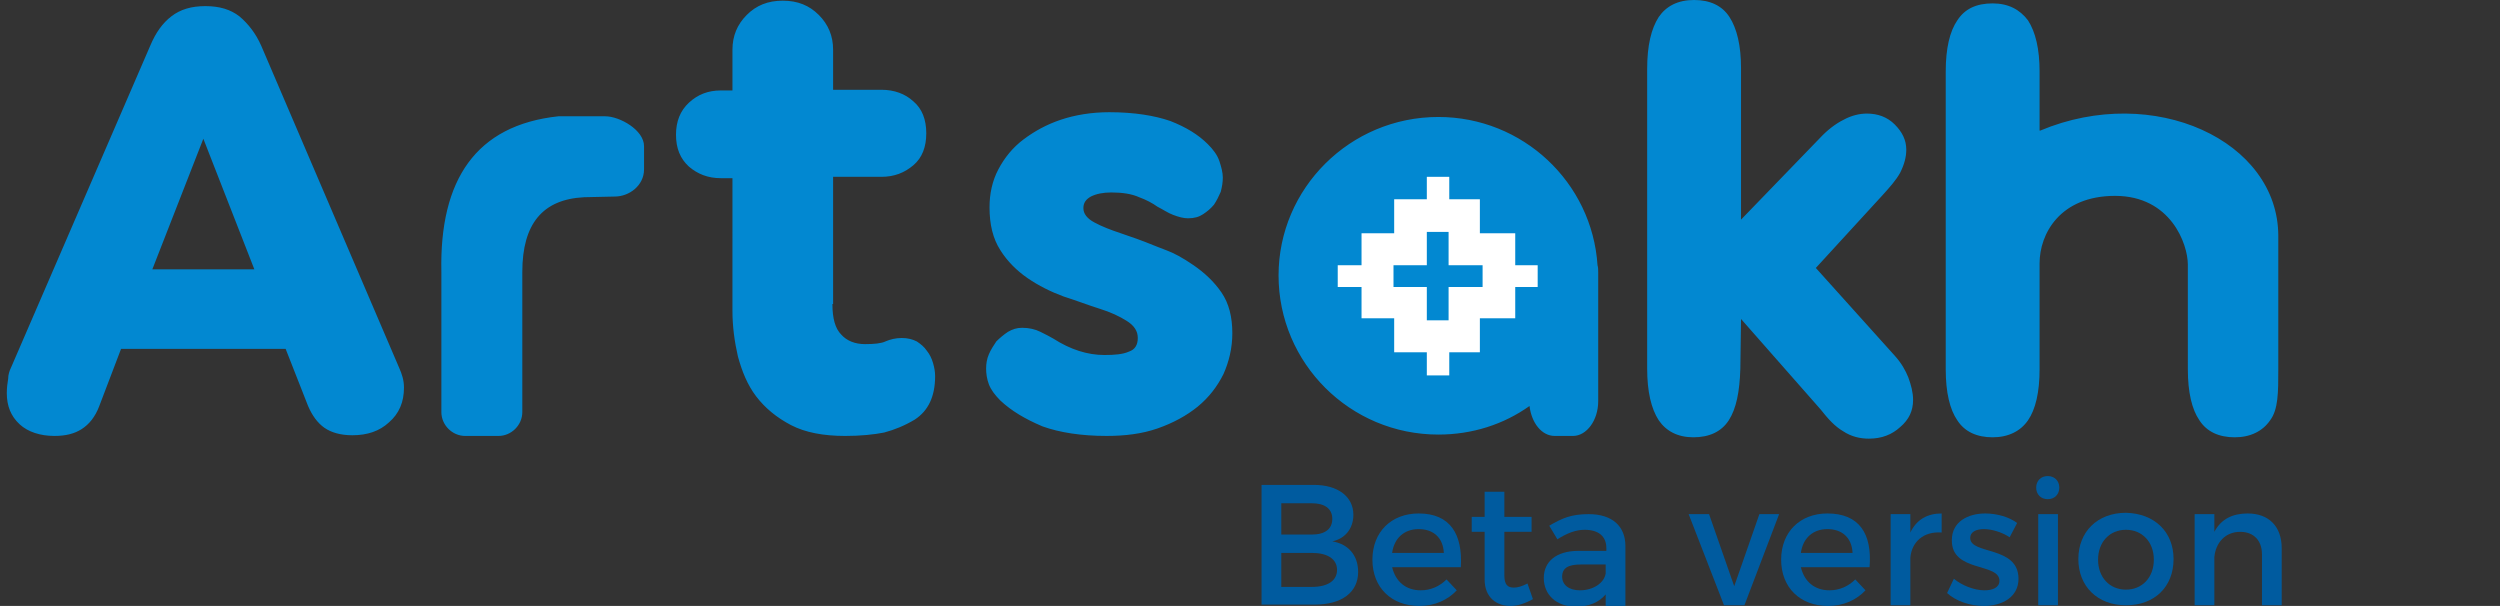 <?xml version="1.0" encoding="utf-8"?>
<!-- Generator: Adobe Illustrator 19.2.1, SVG Export Plug-In . SVG Version: 6.00 Build 0)  -->
<svg version="1.1" id="Слой_1" xmlns="http://www.w3.org/2000/svg" xmlns:xlink="http://www.w3.org/1999/xlink" x="0px" y="0px"
	 viewBox="0 0 367.6 89.1" style="enable-background:new 0 0 367.6 89.1;" xml:space="preserve">
<rect x="0" y="0" width="367.6" height="89.1" fill="#333333" stroke="none"/>
<style type="text/css">
	.st0{fill:#0288D1;}
	.st1{fill:#FFFFFF;}
	.st2{display:none;fill:#FFFFFF;}
	.st3{display:none;fill:#005B9F;}
	.st4{display:none;fill:#0288D1;}
	.st5{display:none;}
	.st6{display:inline;fill:#FFFFFF;}
	.st7{fill:#005B9F;}
</style>
<path class="st0" d="M76.8,40v20.6c0,1.9-1.6,3.5-3.5,3.5h-4.9c-1.9,0-3.5-1.6-3.5-3.5V40C64.6,26.4,70,18.4,82.1,17.1H89
	c2.1,0,5.7,2,5.7,4.4v3.4c0,2.4-2.2,4-4.3,4L85.9,29C79.8,29.3,76.8,32.9,76.8,40L76.8,40z M300,19.2c16.7-7,35,1.5,35,15.5v19.6
	c0,3.4,0,5.9-1.2,7.5c-1.1,1.6-2.9,2.5-5.2,2.5c-2.3,0-4.1-0.8-5.2-2.5c-1.1-1.6-1.7-4.1-1.7-7.5V38.9c0-3-2.5-10.1-10.7-10.1
	c-8.1,0-11.1,5.6-11.1,9.9v15.6c0,3.4-0.6,5.9-1.7,7.5s-2.9,2.5-5.2,2.5c-2.3,0-4.1-0.8-5.2-2.5c-1.1-1.6-1.7-4.1-1.7-7.5V10.5
	c0-3.4,0.6-5.9,1.7-7.5c1.1-1.7,2.8-2.5,5.2-2.5c2.3,0,4,0.9,5.2,2.5c1.1,1.7,1.7,4.2,1.7,7.5v8.7H300z M255.8,32.5l11.7-12.1
	c1.2-1.3,2.4-2.2,3.6-2.8c1.1-0.6,2.3-0.9,3.4-0.9c1.6,0,3,0.5,4.1,1.6s1.7,2.3,1.7,3.7c0,1.1-0.3,2.2-0.9,3.4
	c-0.6,1.1-1.6,2.2-2.5,3.2L267,39.4l11.6,12.9c1,1.1,1.6,2.2,2,3.2c0.4,1.1,0.7,2.2,0.7,3.3c0,1.6-0.6,2.9-1.9,4
	c-1.2,1.1-2.7,1.7-4.6,1.7c-1.3,0-2.6-0.3-3.8-1.1c-1.2-0.7-2.2-1.8-3.3-3.2L256,46.9l-0.1,7.3c-0.1,3.4-0.6,5.9-1.7,7.6
	c-1.1,1.7-2.9,2.5-5.2,2.5s-4-0.9-5.1-2.5c-1.1-1.7-1.7-4.2-1.7-7.6V10.1c0-3.4,0.6-5.9,1.7-7.6c1.1-1.6,2.8-2.5,5.2-2.5
	c2.3,0,4.1,0.8,5.2,2.5c1.1,1.7,1.7,4.2,1.7,7.5v22.5H255.8z M211.5,17.2c12.4,0,22.6,9.6,23.4,21.8c0.1,0.3,0.1,0.7,0.1,1v19
	c0,2.8-1.7,5.1-3.7,5.1h-2.7c-1.9,0-3.4-1.9-3.7-4.4c-3.8,2.7-8.4,4.2-13.4,4.2c-13,0-23.5-10.5-23.5-23.4
	C188,27.7,198.5,17.2,211.5,17.2L211.5,17.2z M14.6,59.7c-0.6,1.6-1.5,2.7-2.6,3.4c-1.1,0.7-2.4,1-4,1c-2.1,0-3.9-0.6-5.1-1.7
	C1.6,61.2,1,59.7,1,57.8c0-0.8,0.1-1.5,0.2-2.1c0-0.6,0.2-1.2,0.4-1.6L22.1,6.7c0.8-1.9,1.8-3.3,3.1-4.3c1.3-1,2.9-1.5,5-1.5
	s3.7,0.5,5,1.5c1.3,1.1,2.4,2.5,3.2,4.3l20.3,47.4c0.4,0.9,0.7,1.8,0.7,2.9c0,2.1-0.7,3.8-2.2,5.1C55.8,63.4,54,64,51.8,64
	c-1.7,0-3.1-0.4-4.1-1.1c-1-0.7-1.8-1.8-2.4-3.2L42,51.3H17.8L14.6,59.7z M147.1,58.9c-0.8-0.8-1.4-1.6-1.7-2.4
	c-0.3-0.8-0.4-1.6-0.4-2.3s0.1-1.4,0.4-2.1c0.3-0.7,0.7-1.3,1.1-1.9c0.5-0.5,1.1-1,1.7-1.4c0.7-0.4,1.3-0.6,2.1-0.6
	c1,0,1.9,0.2,2.7,0.6c0.8,0.4,1.4,0.7,1.9,1c2.5,1.6,5,2.4,7.5,2.4c1.5,0,2.7-0.1,3.6-0.5c0.9-0.3,1.3-1,1.3-2s-0.5-1.8-1.6-2.5
	s-2.4-1.3-4-1.8s-3.4-1.2-5.3-1.8c-1.9-0.7-3.7-1.6-5.3-2.7c-1.6-1.1-3-2.5-4-4.1c-1.1-1.7-1.6-3.8-1.6-6.3c0-2,0.4-3.9,1.3-5.6
	c0.9-1.7,2.1-3.2,3.7-4.4c1.6-1.2,3.4-2.2,5.5-2.9c2.1-0.7,4.5-1.1,7.1-1.1c3.7,0,6.7,0.5,9,1.3c2.3,0.9,4.1,2,5.5,3.4
	c0.8,0.8,1.4,1.6,1.7,2.5s0.5,1.7,0.5,2.4c0,0.7-0.1,1.3-0.3,2.1c-0.3,0.7-0.6,1.3-1,1.9c-0.5,0.6-1,1-1.6,1.4s-1.3,0.6-2.2,0.6
	c-0.7,0-1.4-0.2-2.2-0.5s-1.5-0.8-2.3-1.2c-0.7-0.5-1.6-1-2.7-1.4c-1.1-0.5-2.5-0.7-4.1-0.7c-1.2,0-2.2,0.2-3,0.6
	c-0.7,0.4-1.1,0.9-1.1,1.7c0,0.8,0.5,1.5,1.6,2.1s2.4,1.1,3.9,1.6s3.2,1.1,4.9,1.8c0.2,0.1,0.8,0.3,1.8,0.7c1.1,0.4,2.4,1.1,4,2.2
	c1.6,1.1,3,2.4,4.1,4s1.6,3.6,1.6,6c0,2.2-0.5,4.2-1.3,6c-0.9,1.8-2.1,3.4-3.8,4.8c-1.6,1.3-3.6,2.4-5.9,3.2
	c-2.3,0.8-4.8,1.1-7.5,1.1c-3.7,0-6.9-0.5-9.4-1.4C150.7,61.6,148.7,60.4,147.1,58.9L147.1,58.9z M122.4,44.7c0,2.1,0.4,3.6,1.3,4.5
	c0.8,0.9,2,1.4,3.5,1.4c1.3,0,2.4-0.1,3-0.4c0.7-0.3,1.5-0.5,2.4-0.5s1.6,0.2,2.2,0.5c0.6,0.4,1.1,0.8,1.5,1.4
	c0.4,0.5,0.7,1.1,0.9,1.8s0.3,1.3,0.3,1.9c0,3-1,5.1-3,6.4c-1.5,0.9-3,1.5-4.5,1.9c-1.5,0.3-3.5,0.5-5.7,0.5c-3.2,0-5.9-0.5-8-1.6
	s-3.8-2.5-5.1-4.2c-1.3-1.7-2.1-3.7-2.7-5.9c-0.5-2.2-0.8-4.4-0.8-6.7V26.2H106c-1.9,0-3.4-0.6-4.7-1.7c-1.3-1.2-1.9-2.7-1.9-4.7
	c0-1.9,0.6-3.5,1.9-4.7s2.8-1.8,4.7-1.8h1.7v-6c0-2,0.7-3.7,2.1-5.1s3.1-2.1,5.3-2.1s3.9,0.7,5.3,2.1s2.1,3.1,2.1,5.1v5.9h7.1
	c1.9,0,3.5,0.6,4.7,1.7c1.3,1.1,1.9,2.7,1.9,4.7s-0.6,3.6-1.9,4.7c-1.3,1.1-2.8,1.7-4.7,1.7h-7.1v18.7H122.4z M22.4,39.6h15
	l-7.5-19.2L22.4,39.6z"/>
<polygon class="st1" points="209.8,26 213.1,26 213.1,29.3 217.6,29.3 217.6,34.3 222.8,34.3 222.8,39 226.1,39 226.1,42.2 
	222.8,42.2 222.8,46.8 217.6,46.8 217.6,51.8 213.1,51.8 213.1,55.2 209.8,55.2 209.8,51.8 205,51.8 205,46.8 200.2,46.8 
	200.2,42.2 196.7,42.2 196.7,39 200.2,39 200.2,34.3 205,34.3 205,29.3 209.8,29.3 "/>
<polygon class="st0" points="209.8,34.1 213,34.1 213,39 218,39 218,42.2 213,42.2 213,47.1 209.8,47.1 209.8,42.2 204.9,42.2 
	204.9,39 209.8,39 "/>
<path class="st2" d="M96.9,82.8l-0.3-1.1c-0.2-0.9,0.4-2.1,2-3.5c0.1-0.3,0.3-0.6,0.6-1l1.2-1.3l2.7-2.7l1.1-0.9
	c0.2-0.2,0.5-0.4,1-0.7c0.3-0.2,0.8-0.3,1.4-0.3c0.3,0.1,0.6,0.3,1,0.8c0.2,0.9-0.2,1.5-1.1,2c-0.1,0.3-0.6,0.9-1.4,1.8
	c-0.1,0.1-0.4,0.5-1,1.1c-0.1,0.1-0.3,0.3-0.4,0.3l-0.4,0.8l-0.4,0.4l-0.3,0.2c-0.1,0.4-0.5,0.9-1,1.5l-0.8,1l-0.1,0.5l-0.1,0.3
	l-0.1,0.2c0.5,0,0.9-0.2,1.2-0.5l1.3-1.4c0.3-0.3,0.7-0.7,1.3-1.3c0.1-0.3,0.3-0.6,0.5-0.9l0.5-0.6c0.5-0.4,1.1-0.6,1.8-0.6
	c0.2,0,0.3,0.1,0.5,0.3l0.4,0.7l0.3,0.7v1.2c0.1,0.5,0.3,0.9,0.5,1.2c0.3,0.2,0.7,0.4,1.1,0.5c0.6-0.1,1.1-0.5,1.7-1.1l0.1,0.2
	l0.1,0.5l0.1,0.6c0,0.3,0,0.4-0.1,0.5c0.1,0.4,0,0.8-0.2,1.1L111,84l-0.8,0.5c-0.2,0.1-0.5,0.2-1,0.3l-0.2-0.1l-0.3-0.1l-0.6,0.1
	c-0.4,0-0.9-0.2-1.5-0.7c-0.4-0.4-0.7-0.8-0.9-1.3l-0.2-0.8l-0.2-0.6l-0.2-0.3l-0.6,0.4l-0.7,0.8l-0.2,0.2l-0.3,0.1
	c-0.5,0.9-1,1.5-1.5,1.7c-0.1,0.4-0.4,0.8-1,1.2c-0.6,0.4-1.1,0.7-1.5,0.7l-0.6,0.2c-0.9,0-1.7-0.6-2.1-1.9v-0.3
	c0-0.2,0-0.4,0.1-0.6l0.1-0.5C96.8,83,96.8,83,96.9,82.8C97.2,83,97.1,82.9,96.9,82.8L96.9,82.8z M131.6,73.2
	c0.1,0.3,0.1,0.5,0.1,0.7l-0.1,1.2l-0.1,2.2v0.5l0.2,1v1.1l0.1,1l0.6-0.5l1.1-1.1l0.7-1c0.2-0.2,0.5-0.5,0.9-1
	c0.3-0.2,0.8-0.4,1.4-0.4c0.5,0,0.9,0.1,1.2,0.2l0.6,0.8l0.7,0.9l0.8,1.3c0.3,0.6,0.7,1,1,1.1l0.3,0.2l0.2,0.1
	c0.1,0,0.2-0.1,0.3-0.2c0.2-0.3,0.6-0.6,1.1-1.1c0.3,1.4,0.4,2.1,0.6,2.3c-0.9,1.6-1.9,2.5-3,2.5c-0.5-0.1-0.9-0.2-1.1-0.3
	c-0.3-0.3-0.6-0.6-0.9-1l-0.9-1.2c-0.2-0.3-0.5-0.6-0.9-0.8c-0.3-0.5-0.6-0.8-1-0.8c-0.1,0-0.5,0.3-1.2,1l-1.5,1.5
	c0,0.4-0.2,0.8-0.6,1.2l-1.1,1.5l-0.5,0.5c-0.1,0-0.3,0.1-0.6,0.2c-0.3,0-0.6-0.3-0.9-1.1l-0.3-1.9l-0.2-1.4l-0.1-0.5l-0.2,0.2
	l-0.2,0.4l-0.3,0.3l-0.3,0.3l-0.2,0.1l-0.2-0.5l-0.2-0.8c-0.1-0.5,0-1,0.4-1.5c0.4-0.6,0.6-1.1,0.7-1.4l0.1-2.2l0.1-1.9l0.1-1.4
	c0.1-0.3,0.1-0.7,0.1-1v-0.8l0.3-1.4l0.1-1.5c0-0.8,0.1-1.3,0.2-1.5l0.8-5.8c0.1-0.4,0.3-0.7,0.7-1.1l0.4,0.1l0.2,0.1
	c0.2,0,0.5,0.1,0.7,0.3c0.3,0.1,0.4,0.3,0.5,0.6l0.3,0.7l0.3,0.6l0.4,1.1l0.1,1c0,0.3,0,0.6,0,0.7l-0.2,1l-0.5,2.4
	c-0.1,0.2-0.3,0.9-0.6,2.2C131.9,71.4,131.8,72.1,131.6,73.2L131.6,73.2z M144.5,68.9c-0.1-0.6,0-1.1,0.3-1.7
	c0.3-0.5,0.7-0.9,1.2-1.1c0-0.3,0.2-0.5,0.5-0.7c0.5-0.3,1.1-0.4,1.6-0.5c0.3,0.1,0.5,0.3,0.7,0.5c0.1,1.4,0.1,2.2-0.1,2.5
	c0,0.2,0,0.4-0.1,0.7c0,0.1-0.1,0.3-0.3,0.6c-0.3,0.3-0.6,0.6-0.9,0.8l-0.6,0.4c-0.4,0-0.6,0-0.7,0.1c-0.5,0-0.9-0.1-1.1-0.4
	l0.1-0.1C144.7,69.5,144.6,69.1,144.5,68.9L144.5,68.9z M142.5,82.3l-0.2-0.9l-0.1-0.7l0.7-0.7c0.2-0.3,0.5-0.6,0.8-0.9
	c0-0.1,0.2-0.5,0.7-1.1c0.4-0.5,0.7-0.9,0.9-1.1c0.1-0.4,0.3-0.7,0.7-0.9c1,0,1.9,0.4,2.5,1.1l0.5,1.7c0.1,0.6,0.2,1,0.3,1.2
	l0.5,1.2c0.3,0.5,0.8,0.8,1.3,0.9l0.5-0.1l0.8-0.4c0.1-0.3,0.2-0.5,0.4-0.7l0.4-0.3l0.3-0.2l0.2,1.3l0.1,1.1c-0.4,1.1-1.6,2-3.7,2.6
	l-0.8-0.2l-0.8-0.4c-0.1-0.1-0.3-0.2-0.6-0.5c-0.2-0.3-0.5-0.6-0.7-1.1l-0.5-0.8l-0.8-1c-0.3-0.5-0.5-0.7-0.9-0.8
	c-0.3,0-0.5,0.2-0.9,0.6l-0.8,1.1c-0.1,0-0.3,0.1-0.5,0.4l-0.3,0.4L142.5,82.3z M158.2,86.4c-0.5,0.3-0.9,0.5-1.2,0.5
	c-1.1,0-1.8-0.5-2.2-1.4l-0.1-0.6c0-0.2,0-0.4,0-0.8l0.1-0.9l0.2-0.7l-0.3-0.1l-0.2,0.1l-0.3,0.3l-0.2,0.3l-0.1-0.1l-0.1-0.1v-0.7
	l0.1-0.4l-0.1-0.2l-0.2-0.4c-0.1-0.6,0.5-1.4,1.8-2.3l0.9-1.3l1-1.3c0.2-0.3,0.5-0.5,0.9-0.7l0.3-0.6l0.4-0.6l1.9-1.9l0.5-0.4
	l0.4-0.4l0.7-0.2c0.1-0.1,0.1-0.3,0.3-0.7c0.1-0.5,0.2-1.1,0.3-1.8l0.3-2.5l1.2-4.2c0.1-0.4,0.2-0.7,0.3-0.8
	c0.1-0.2,0.2-0.4,0.5-0.6c0.3-0.4,0.6-0.7,1-1h0.3c0.5,0,0.9,0.5,1.1,1.6c0.2,1,0.1,1.9-0.1,2.6c0.1,0.4,0.1,0.8,0,1.1l-0.3,1.2
	l-0.1,0.9c0.1,0.8-0.1,1.7-0.6,2.8c0,0.7-0.1,1.2-0.3,1.6c0.1,0.3,0,0.6-0.1,0.9l-0.5,1.3c-0.2,0.6-0.2,1.5,0,2.7
	c0.5,3,1.7,4.7,3.5,4.9l2.2-1l0.2,0.1l0.1,0.2v0.3v0.4l0.2,0.6l0.2,0.7c-0.5,0.8-1.5,1.3-2.9,1.6c-0.4,0.1-0.8,0.1-1.2,0.1
	c-2.1-0.5-3.3-1.5-3.9-3.1l-0.5-0.8l-0.2-0.6l-0.1-0.3c-0.3,0-0.5,0.2-0.8,0.6l-0.5,1l-0.2,0.6l-2.4,3.5l-0.5,0.5
	C158.9,85.9,158.6,86.1,158.2,86.4L158.2,86.4z M161.5,78.7l1.3-2.9l-0.2-1.4l-0.8,0.8l-0.5,0.8l-0.3,0.5c-0.3,0.3-0.5,0.7-0.7,1.2
	l-1,1.9c-0.7,1.4-1,2.5-0.9,3.2c0.1,0,0.3-0.1,0.5-0.3l0.6-0.7l0.4-0.5L161.5,78.7z M175.8,86.4c-0.5,0.3-0.9,0.5-1.2,0.5
	c-1.1,0-1.9-0.5-2.2-1.4l-0.1-0.6c0-0.2,0-0.4,0-0.8l0.1-0.9l0.3-0.7l-0.3-0.1l-0.3,0.1l-0.3,0.3l-0.2,0.3l-0.2-0.1l-0.1-0.1v-0.7
	l0.1-0.4l-0.1-0.2l-0.2-0.4c-0.1-0.6,0.5-1.4,1.9-2.3l0.9-1.3l1-1.3c0.2-0.3,0.5-0.5,0.9-0.7l0.3-0.6l0.4-0.6l1.9-1.9l0.5-0.4
	l0.4-0.4l0.7-0.2c0.1-0.1,0.1-0.3,0.2-0.7c0.1-0.5,0.2-1.1,0.3-1.8l0.3-2.5l1.2-4.2c0.1-0.4,0.2-0.7,0.3-0.8
	c0.1-0.2,0.2-0.4,0.5-0.6c0.3-0.4,0.6-0.7,1-1h0.3c0.5,0,0.9,0.5,1.1,1.6c0.2,1,0.2,1.9-0.1,2.6c0.1,0.4,0.1,0.8,0,1.1l-0.3,1.2
	l-0.1,0.9c0.1,0.8-0.1,1.7-0.6,2.8c0,0.7-0.1,1.2-0.3,1.6c0.1,0.3,0,0.6-0.1,0.9l-0.5,1.3c-0.2,0.6-0.2,1.5,0,2.7
	c0.5,3,1.7,4.7,3.6,4.9l2.2-1l0.2,0.1l0.1,0.2v0.3v0.4l0.2,0.6l0.2,0.7c-0.5,0.8-1.5,1.3-2.9,1.6c-0.4,0.1-0.8,0.1-1.2,0.1
	c-2.1-0.5-3.3-1.5-3.9-3.1l-0.5-0.8L181,80l-0.1-0.3c-0.3,0-0.5,0.2-0.7,0.6l-0.5,1l-0.2,0.6l-2.5,3.2l-0.5,0.5
	C176.4,85.9,176.2,86.1,175.8,86.4L175.8,86.4z M179,78.7l1.3-2.9l-0.2-1.4l-0.8,0.8l-0.5,0.8l-0.3,0.5c-0.3,0.3-0.5,0.7-0.7,1.2
	l-1,1.9c-0.7,1.4-1,2.5-0.9,3.2c0.1,0,0.3-0.1,0.4-0.3l0.6-0.7l0.4-0.5L179,78.7z M190.9,85c0-0.1-0.1-0.2-0.2-0.3
	c0-0.1-0.1-0.2-0.4-0.4c-0.1-0.2-0.4-0.6-0.7-1.1l-0.5-1.2l-0.3-1.4v-0.7l0.1-0.9l0.2-1l0.3-1l0.4-1.1c0.3-0.7,0.5-1.1,0.7-1.1
	c0.3-0.5,1-1.1,2-1.9c0.1-0.3,0.6-0.6,1.6-0.7c0.7,0,1.3,0.2,1.8,0.7c0.3,0.1,0.5,0.5,0.6,1.3c0.2,0.8,0.1,1.3-0.1,1.5l-0.1,0.5
	l-0.3,0.7c-0.2,0.4-0.6,1-1.3,1.8c-0.4,0.5-0.8,0.9-1.3,1.1l-0.5,0.7l-0.5,0.5l-0.1,0.5c0.2,0.5,0.5,1,0.9,1.3
	c0.1,0.1,0.7,0.3,1.7,0.6c1.5,0,2.9-0.6,3.9-1.7c0.2,0,0.4-0.2,0.6-0.5c0.2-0.3,0.4-0.5,0.6-0.6c0.2,0,0.3,0.2,0.3,0.5l0.1,0.3
	c0.1,0.9,0.2,1.5,0,1.8l-1.8,1.3l-1.9,1.3l-0.8,0.3l-1,0.1l-1,0.2l-0.7-0.1C192.6,86,191.8,85.6,190.9,85L190.9,85z M193.7,75.6
	c-0.4,0-0.8,0.3-1.2,0.9c-0.3,0.5-0.5,1.1-0.6,1.7l0.3,0.1c0.3,0,0.5-0.1,0.6-0.3l0.4-0.4c0.5-0.2,0.8-0.7,0.8-1.6L193.7,75.6z
	 M205.9,87.2c0,0.3-0.5,0.5-1.4,0.5c-0.5,0-0.7,0-0.8-0.1l-0.2-0.4v-0.5l-0.2-0.4v-1.2l0.1-1.1v-0.7l0.2-0.9v-0.9V81
	c0.1-0.2,0.1-0.6,0.1-1c0-0.1-0.1-0.3-0.3-0.3c-0.3,0-0.6,0.2-0.8,0.5l-0.9,1.3l-0.8,1.2l-0.4,0.3l-0.2,0.2l-0.1-0.2l-0.2-1
	l-0.1-1.1c-0.1-0.4,0-0.7,0.3-0.9c0.1-0.3,0.2-0.6,0.4-0.9l0.9-1.3l1.9-2.5c0.7-0.9,1.4-1.3,2.2-1.4c0.9,0,1.4,0.7,1.7,2
	c0,0.2,0.1,0.4,0.1,0.7c0,0.2,0,0.5-0.1,1.1l-0.1,0.9l-0.3,1.9l-0.1,1.3v0.7l0.3-0.1l0.2-0.5l0.4-0.6c0.3-0.5,0.8-1.1,1.5-1.7l0.7-1
	l0.9-0.9c0.3-0.3,0.7-0.4,1.4-0.4c0.4,0,0.8,0.1,1.2,0.2l0.7,0.8l0.7,0.9l0.8,1.3c0.3,0.6,0.7,1,0.9,1.1l0.3,0.2l0.2,0.1
	c0.3-0.3,0.8-0.8,1.5-1.4c0.2,1.3,0.4,2,0.5,2.3c-0.9,1.6-1.9,2.5-2.9,2.5c-0.2-0.1-0.6-0.2-1.1-0.3c-0.5-0.4-0.8-0.7-1-1l-0.9-1.2
	c-0.3-0.4-0.6-0.7-0.9-0.8c-0.3-0.5-0.6-0.8-0.9-0.8c-0.1,0-0.5,0.3-1.2,1l-1.5,1.5c-0.1,0.4-0.2,0.8-0.6,1.2l-1.1,1.5L205.9,87.2z
	 M237.9,85.5c-0.4-3.5-0.4-5.8-0.1-7l-0.1-0.3l-0.1-0.1l-0.5,0.8l-0.6,0.9l-1.3,1.7l-1.4,1.7l-0.2-0.6l-0.3-0.9
	c-0.1-0.7,0-1.2,0.3-1.5c0.1-0.1,0.2-0.3,0.4-0.5l0.6-0.8l1.5-2.9l1.2-2.5c0.1-0.3,0.3-0.7,0.4-1.1c0.1-0.2,0.1-0.5,0.1-0.8h-0.5
	h-1.8l-1.8-0.1l-0.1,0.1h-0.2c-1,0-1.5-0.3-1.7-0.7c-0.2-1.1-0.3-1.7-0.2-2c0.1-0.5,0.7-0.7,1.5-0.7l3.5,0.1h0.1l0.2,0.1l0.7-0.2
	c0.1,0,0.3,0,0.3,0.1l0.1,0.1c0.5-0.1,0.9-0.4,1-0.8l0.6-1.7c0.2-0.7,0.5-1.1,0.9-1.3l0.4,0.1l0.2,0.1c0.5,0.2,0.8,0.5,0.8,1
	l0.1,0.7l-0.2,0.8l-0.1,0.6c0.1,0.2,0.2,0.4,0.4,0.6c0.2,0,0.3,0.2,0.3,0.4l0.1,1.3l0.2,1.2c0,0.1,0,0.3-0.2,0.4l-0.7,0.1
	c-0.2,0-0.4,0.1-0.6,0.1c-0.1,0.1-0.1,0.3-0.2,0.8l-0.4,3.9l-0.2,3.6v1.5l0.1,1.3c0.1,0.2,0.1,0.3,0.2,0.5l0.1,0.2
	c0.4,0,0.7-0.1,1-0.3l0.9-1l0.7-0.9l0.7-0.7l0.5-0.4c0.1,0,0.2,0.2,0.4,0.6c0.1,0.6,0.1,1.2,0,1.6c0,0.2-0.3,0.6-0.8,1.3l-0.5,0.7
	l-0.5,0.6l-0.5,0.3c-1.4,1.7-2.3,2.6-2.8,2.7c-1.2-0.4-1.9-1.1-2.2-2L237.9,85.5z M245,82.7l-0.1-0.5l-0.3-1.4l0.3-0.5l0.4-0.7
	c0-0.1,0.1-0.3,0.1-0.6l0.8-1.2l0.3-0.7c0.1-0.3,0.2-0.6,0.4-0.8l-0.1-0.3l-0.1-0.3l-0.1-0.3l-0.1-0.3l0.5-0.5l0.7-0.5
	c0.3-0.5,0.8-0.7,1.3-0.7c0.7,0,1.6,0.4,2.6,1.2c0.2,0.2,0.3,0.3,0.5,0.4l0.6,0.8c0.7,0.6,1.1,1.6,1.4,3.2c0.1,0.3,0,1-0.2,2.2
	l-0.3,1.9l0.1,0.2l0.1,0.2c0.3,0,0.6-0.2,1-0.5l1.3-1.1l1-1l0.1-0.3l0.1-0.1c0.1,0,0.2,0.1,0.3,0.4l0.1,0.2c0.2,0.1,0.3,0.5,0.5,1.1
	l-0.3,0.5c-0.1,0.2-0.2,0.5-0.2,0.7c-0.1,0-0.5,0.3-1.3,1.1l-1.3,1.2l-1.1,0.6l-1,0.7l-0.6,0.2c-0.5,0-0.8-0.1-1.1-0.2
	c-0.1,0-0.3-0.3-0.7-0.8v-1.1l0.5-3.6l-0.1-1.7c-0.2-1.3-0.8-2.1-1.7-2.3c-0.3,0.1-0.7,0.3-1,0.7l-1.5,2.4l-0.4,0.4l-0.7,0.9
	l-0.4,0.6L245,82.7L245,82.7L245,82.7z M259.5,85c0-0.1-0.1-0.2-0.1-0.3c0-0.1-0.1-0.2-0.4-0.4c-0.2-0.2-0.4-0.6-0.7-1.1l-0.5-1.2
	l-0.3-1.4v-0.7l0.2-0.9l0.2-1l0.3-1l0.5-1.1c0.3-0.7,0.5-1.1,0.7-1.1c0.3-0.5,1-1.1,2-1.9c0.1-0.3,0.6-0.6,1.6-0.7
	c0.7,0,1.3,0.2,1.8,0.7c0.3,0.1,0.5,0.5,0.6,1.3s0.1,1.3-0.1,1.5l-0.1,0.5l-0.3,0.7c-0.2,0.4-0.6,1-1.3,1.8
	c-0.4,0.5-0.9,0.9-1.3,1.1l-0.5,0.7l-0.6,0.5l-0.1,0.5c0.2,0.5,0.5,1,0.9,1.3c0.2,0.1,0.7,0.3,1.7,0.6c1.5,0,2.8-0.6,3.9-1.7
	c0.2,0,0.4-0.2,0.6-0.5s0.4-0.5,0.6-0.6c0.2,0,0.3,0.2,0.3,0.5l0.1,0.3c0.2,0.9,0.2,1.5,0,1.8l-1.8,1.3l-1.9,1.3l-0.8,0.3l-1,0.1
	l-1,0.2l-0.7-0.1C261.2,86,260.4,85.6,259.5,85L259.5,85z M262.4,75.6c-0.4,0-0.8,0.3-1.2,0.9c-0.3,0.5-0.5,1.1-0.6,1.7l0.3,0.1
	c0.3,0,0.5-0.1,0.6-0.3l0.4-0.4c0.5-0.2,0.8-0.7,0.8-1.6L262.4,75.6z M269,82.8l-0.3-1.1c-0.3-0.9,0.4-2.1,2-3.5
	c0-0.3,0.3-0.6,0.6-1l1.2-1.3l2.7-2.7l1.1-0.9c0.2-0.2,0.5-0.4,1-0.7c0.3-0.2,0.8-0.3,1.4-0.3c0.3,0.1,0.6,0.3,1,0.8
	c0.2,0.9-0.2,1.5-1.1,2c-0.1,0.3-0.6,0.9-1.4,1.8c-0.1,0.1-0.4,0.5-1,1.1c-0.1,0.1-0.3,0.3-0.4,0.3l-0.4,0.8l-0.4,0.4l-0.3,0.2
	c-0.1,0.4-0.4,0.9-1,1.5l-0.8,1l-0.1,0.5l-0.1,0.3l-0.1,0.2c0.5,0,0.9-0.2,1.2-0.5l1.2-1.4c0.3-0.3,0.8-0.7,1.3-1.3
	c0.1-0.3,0.3-0.6,0.6-0.9l0.5-0.6c0.5-0.4,1.1-0.6,1.8-0.6c0.2,0,0.4,0.1,0.5,0.3l0.4,0.7l0.3,0.7v1.2c0.1,0.5,0.3,0.9,0.6,1.2
	c0.3,0.2,0.6,0.4,1.1,0.5c0.6-0.1,1.1-0.5,1.7-1.1l0.2,0.2l0.1,0.5l0.1,0.6c0,0.3,0,0.4-0.1,0.5c0.1,0.4,0,0.8-0.2,1.1l-0.6,0.7
	l-0.8,0.5c-0.2,0.1-0.5,0.2-1,0.3l-0.2-0.1l-0.3-0.1l-0.6,0.1c-0.4,0-0.9-0.2-1.5-0.7c-0.4-0.4-0.7-0.8-0.9-1.3l-0.2-0.8l-0.3-0.6
	l-0.2-0.3l-0.6,0.4l-0.6,0.8l-0.2,0.2l-0.3,0.1c-0.5,0.9-1,1.5-1.5,1.7c-0.1,0.4-0.4,0.8-1,1.2c-0.6,0.4-1.1,0.7-1.5,0.7l-0.6,0.2
	c-0.9,0-1.6-0.6-2.1-1.9v-0.3c0-0.2,0-0.4,0.1-0.6l0.1-0.5c0,0,0,0,0-0.1C269.3,83,269.2,82.9,269,82.8L269,82.8z M284.3,83v-0.5
	l-0.2-0.7l-0.2-0.7c-0.1-0.3,0-0.6,0.2-0.9l0.9-0.9l0.7-0.8l1.2-1.7c0.1,0,0.1,0,0.2-0.1l0.3-0.3l0.7-0.9l0.5-0.8l0.6-0.7l0.7-0.7
	c0.1-0.1,0.4-0.2,0.8-0.3c1.3,0,2.1,0.7,2.3,1.9c0.1,0.7,0.2,1.1,0.1,1.3l0.1,0.4c0.1,0.7,0.1,1.3,0.1,1.8l-0.3,2.5
	c-0.2,1.1-0.2,2-0.2,2.7l0.2,0.2c0.1,0,0.5-0.3,1.1-0.9L295,82c0.5-1,0.9-1.6,1.2-1.7l0.2,0.2v0.3v0.3l0.5,1.3
	c0,0.2-0.1,0.4-0.4,0.7l-0.4,0.7l-0.5,0.8l-0.8,0.7l-1.8,1.3c-0.5,0.4-0.9,0.9-1.1,1.5l-0.8,0.3l-0.2,0.2l-0.3,0.2
	c-0.3,0-0.5-0.1-0.7-0.2l-0.3-0.6c-0.5-0.8-1-1.9-1.3-3.4l-0.1-0.3l-0.1-0.3c-0.1-0.8,0.3-1.3,1.2-1.5c0.2,0.1,0.4,0.2,0.5,0.3
	l0.3,0.4l0.1-0.1l0.1-0.5c0-0.3,0.1-0.6,0.1-1l-0.3-2.7l-0.1-0.5c0-0.1-0.1-0.2-0.3-0.4l-0.3-0.1l-0.3,0.2l-0.5,0.5l-0.3,0.4
	c-1.2,1.1-2.1,1.9-2.5,2.6l-0.7,0.9L284.3,83z M300.2,86.2c-0.3-0.1-0.6-0.4-0.9-0.9l-0.3-0.7l-0.2-0.6l-0.5-1.5l-0.1-0.7l-0.1-0.4
	l-0.7,0.4l-0.7,0.7l-0.3,0.3l-0.2,0.3l-0.3,0.1l-0.2-0.5l-0.2-0.8c-0.1-0.7,0-1.1,0.2-1.4l0.7-0.7l0.7-1l1.2-2.3l1-2.1
	c0.5-0.5,1.1-0.8,1.8-0.8c0.3,0,0.5,0.3,0.6,0.8v0.5v0.7l-0.1,0.8c0,0.1-0.1,0.4-0.2,0.9l-0.3,1.5v1.1l0.1,1l0.1,0.9
	c0.1,0.9,0.3,1.5,0.7,1.8h0.3l0.3-0.2l0.4-0.3l0.3-0.2l0.8-1.2l0.7-1.1l0.6-1.3c0.1-0.2,0.3-0.5,0.5-0.9c0.3-0.8,0.9-1.3,1.6-1.3
	c0.9,0,1.4,0.7,1.7,2.1c0.3,1.6,0.9,2.4,1.6,2.4c0.1,0,0.4-0.1,0.7-0.2l0.6-0.5l0.5-0.5c0.1,0,0.3,0.4,0.4,1.3l0.1,0.5
	c0.1,0.6-0.3,1.2-1.1,1.8c-0.8,0.5-1.5,0.7-2.2,0.7s-1.2-0.1-1.5-0.4c-0.3-0.2-0.6-0.4-0.9-0.8l-0.6-1.2l-0.2-0.4l-0.2-0.2l-0.2,0.2
	l-0.3,0.4l-0.6,1l-0.7,1.1l-0.9,1.2c-0.1,0.1-0.3,0.3-0.8,0.7l-0.8,0.3l-0.6,0.1C301.4,86.6,300.9,86.5,300.2,86.2L300.2,86.2z
	 M312.9,82.7l-0.1-0.5l-0.3-1.4l0.3-0.5l0.4-0.7c0-0.1,0.1-0.3,0.1-0.6l0.8-1.2l0.3-0.7c0.1-0.3,0.2-0.6,0.4-0.8l-0.1-0.3l-0.1-0.3
	l-0.1-0.3l-0.1-0.3l0.5-0.5l0.7-0.5c0.3-0.5,0.8-0.7,1.3-0.7c0.7,0,1.6,0.4,2.6,1.2c0.1,0.2,0.3,0.3,0.4,0.4l0.6,0.8
	c0.7,0.6,1.1,1.6,1.4,3.2c0,0.3,0,1-0.2,2.2l-0.3,1.9l0.1,0.2l0.1,0.2c0.3,0,0.6-0.2,1-0.5l1.3-1.1l1-1l0.1-0.3l0.1-0.1
	c0.1,0,0.2,0.1,0.3,0.4v0.2c0.2,0.1,0.3,0.5,0.5,1.1l-0.3,0.5c-0.1,0.2-0.2,0.5-0.2,0.7c-0.1,0-0.5,0.3-1.3,1.1l-1.3,1.2l-1.1,0.6
	l-1.1,0.7l-0.6,0.2c-0.5,0-0.8-0.1-1.1-0.2c-0.1,0-0.3-0.3-0.7-0.8v-1.1l0.5-3.6l-0.2-1.7c-0.2-1.3-0.8-2.1-1.7-2.3
	c-0.3,0.1-0.7,0.3-1,0.7l-1.5,2.4L314,81l-0.7,0.9l-0.4,0.6l-0.2,0.2l-0.1,0.1L312.9,82.7z M327.4,85c0-0.1-0.1-0.2-0.1-0.3
	c0-0.1-0.1-0.2-0.4-0.4c-0.1-0.2-0.4-0.6-0.7-1.1l-0.5-1.2l-0.3-1.4v-0.7l0.1-0.9l0.2-1l0.3-1l0.5-1.1c0.3-0.7,0.5-1.1,0.7-1.1
	c0.3-0.5,1-1.1,2-1.9c0.1-0.3,0.6-0.6,1.6-0.7c0.7,0,1.3,0.2,1.8,0.7c0.3,0.1,0.5,0.5,0.6,1.3s0.1,1.3-0.1,1.5l-0.1,0.5l-0.3,0.7
	c-0.2,0.4-0.6,1-1.3,1.8c-0.4,0.5-0.8,0.9-1.3,1.1l-0.5,0.7L329,81l-0.1,0.5c0.2,0.5,0.5,1,0.8,1.3c0.2,0.1,0.7,0.3,1.7,0.6
	c1.5,0,2.9-0.6,3.9-1.7c0.2,0,0.3-0.2,0.6-0.5c0.2-0.3,0.4-0.5,0.6-0.6c0.2,0,0.3,0.2,0.3,0.5l0.1,0.3c0.1,0.9,0.2,1.5,0,1.8
	l-1.8,1.3l-1.9,1.3l-0.8,0.3l-1,0.1l-1,0.2l-0.7-0.1C329.1,86,328.3,85.6,327.4,85L327.4,85z M330.3,75.6c-0.4,0-0.8,0.3-1.2,0.9
	c-0.3,0.5-0.5,1.1-0.6,1.7l0.3,0.1c0.3,0,0.5-0.1,0.6-0.3l0.4-0.4c0.5-0.2,0.8-0.7,0.8-1.6L330.3,75.6z"/>
<path class="st3" d="M97.3,83.5L97,82.3c-0.2-0.9,0.4-2.1,2-3.5c0.1-0.3,0.3-0.6,0.6-1.1l1.3-1.3l2.7-2.7l1.1-0.9
	c0.2-0.2,0.5-0.4,1-0.7c0.3-0.2,0.8-0.3,1.4-0.4c0.3,0.1,0.6,0.3,1,0.8c0.1,0.8-0.2,1.5-1.2,1.9c-0.1,0.3-0.6,0.9-1.4,1.8
	c-0.1,0.1-0.4,0.5-1,1.2c-0.1,0.1-0.2,0.3-0.4,0.3l-0.4,0.8l-0.4,0.4l-0.3,0.2c-0.1,0.4-0.5,0.9-1,1.5l-0.8,0.9l-0.1,0.5l-0.1,0.3
	l-0.1,0.2c0.5,0,0.9-0.2,1.2-0.5l1.3-1.4c0.3-0.3,0.7-0.8,1.3-1.3c0.1-0.3,0.3-0.6,0.5-0.9l0.5-0.6c0.5-0.4,1.1-0.6,1.8-0.6
	c0.2,0,0.3,0.1,0.5,0.3l0.4,0.7l0.3,0.7v1.2c0.1,0.5,0.3,0.9,0.5,1.2c0.3,0.2,0.7,0.4,1.1,0.5c0.6-0.1,1.2-0.5,1.7-1.1l0.1,0.1
	l0.1,0.5l0.2,0.6c0,0.3,0,0.4-0.1,0.5c0.1,0.4,0,0.8-0.2,1.1l-0.6,0.7l-0.5,0.9c-0.2,0.1-0.5,0.2-1,0.3l-0.2-0.1l-0.3-0.1l-0.6,0.1
	c-0.4,0-0.9-0.3-1.5-0.7c-0.4-0.4-0.7-0.8-0.9-1.3l-0.2-0.8l-0.2-0.6l-0.2-0.3l-0.6,0.4l-0.6,0.8l-0.2,0.2l-0.3,0.1
	c-0.5,0.9-1,1.5-1.5,1.7c-0.1,0.4-0.4,0.8-1,1.2c-0.6,0.4-1.1,0.7-1.5,0.8l-0.6,0.3c-0.9,0-1.7-0.6-2.1-1.9v-0.3
	c0-0.2,0-0.4,0.1-0.6l0.1-0.5c0,0,0,0,0-0.1C97.5,83.6,97.4,83.5,97.3,83.5L97.3,83.5z M131.9,73.9c0.1,0.3,0.1,0.5,0.1,0.7
	l-0.1,1.2l-0.1,2.2v0.5l0.2,1v1.1l0.1,1l0.6-0.4l1.1-1.2l0.7-1c0.1-0.2,0.5-0.5,0.9-0.9c0.3-0.3,0.7-0.4,1.4-0.4
	c0.5,0,0.9,0.1,1.2,0.2l0.6,0.8l0.7,0.9l0.8,1.3c0.3,0.6,0.7,1,1,1.2l0.3,0.2l0.2,0.1c0.1,0,0.2-0.1,0.3-0.3
	c0.2-0.3,0.6-0.6,1.1-1.1c0.3,1.4,0.5,2.1,0.6,2.3c-1,1.6-2,2.4-3,2.5c-0.5-0.1-0.8-0.2-1.1-0.3c-0.3-0.2-0.6-0.6-0.9-1l-0.9-1.2
	c-0.2-0.3-0.5-0.6-0.9-0.8c-0.3-0.5-0.6-0.8-1-0.8c-0.1,0-0.5,0.3-1.2,1l-1.5,1.5c-0.1,0.4-0.2,0.8-0.6,1.2l-1.1,1.5l-0.5,0.5
	c-0.1,0-0.3,0.1-0.6,0.2c-0.3,0-0.6-0.3-0.9-1l-0.3-1.9l-0.2-1.5l-0.1-0.5l-0.2,0.2l-0.2,0.4l-0.3,0.3l-0.2,0.3l-0.3,0.1l-0.2-0.5
	l-0.1-0.8c-0.1-0.5,0-1,0.4-1.5c0.4-0.6,0.6-1.1,0.7-1.4l0.1-2.2l0.1-1.9l0.1-1.4c0.1-0.3,0.1-0.7,0.1-1.1v-0.8l0.3-1.4l0.1-1.5
	c0.1-0.8,0.1-1.3,0.2-1.5l0.8-5.8c0.1-0.4,0.3-0.7,0.7-1h0.4l0.2,0.1c0.2,0,0.5,0.1,0.8,0.3c0.2,0.1,0.4,0.3,0.5,0.5l0.3,0.7
	l0.3,0.6l0.4,1.1l0.1,1c0,0.3,0,0.6,0,0.7l-0.2,1l-0.5,2.5c-0.1,0.1-0.3,0.9-0.7,2.2C132.2,72,132.1,72.7,131.9,73.9L131.9,73.9z
	 M144.8,69.5c-0.1-0.6,0-1.1,0.3-1.7s0.7-0.9,1.2-1.1c0-0.3,0.2-0.5,0.5-0.7c0.5-0.3,1.1-0.5,1.6-0.5c0.3,0.1,0.5,0.3,0.7,0.5
	c0.1,1.4,0.1,2.2-0.1,2.5c0,0.2,0,0.4-0.1,0.6c0,0.1-0.1,0.3-0.3,0.6c-0.3,0.3-0.6,0.6-0.9,0.8l-0.6,0.4c-0.4,0-0.6,0-0.7,0.1
	c-0.5,0-0.9-0.1-1-0.4l0.1-0.1C145.1,70.1,144.9,69.8,144.8,69.5L144.8,69.5z M142.8,82.9l-0.2-0.9l-0.1-0.8l0.7-0.7
	c0.2-0.3,0.4-0.6,0.7-0.8c0-0.1,0.2-0.5,0.7-1.1c0.4-0.5,0.7-0.9,0.9-1.1c0.1-0.4,0.4-0.7,0.7-1c1,0,1.9,0.4,2.5,1.1l0.5,1.7
	c0.1,0.6,0.2,1,0.3,1.2l0.5,1.2c0.4,0.5,0.8,0.8,1.3,0.9l0.5-0.1l0.8-0.4c0.1-0.2,0.2-0.5,0.4-0.7l0.4-0.3l0.3-0.2l0.2,1.2l0.1,1.1
	c-0.4,1.1-1.6,2-3.7,2.6l-0.8-0.2l-0.8-0.4c-0.1-0.1-0.3-0.2-0.6-0.5c-0.2-0.2-0.5-0.6-0.7-1.1l-0.4-0.8l-0.8-1
	c-0.3-0.5-0.5-0.7-0.9-0.8c-0.3,0-0.5,0.2-0.9,0.6l-0.8,1.1c-0.1,0-0.3,0.1-0.5,0.4l-0.3,0.4L142.8,82.9z M158.5,87
	c-0.5,0.3-0.9,0.5-1.2,0.5c-1.1,0-1.9-0.5-2.2-1.4l-0.1-0.6c0-0.2,0-0.5,0-0.8l0.1-0.9l0.3-0.7l-0.3-0.1l-0.3,0.1l-0.3,0.3l-0.3,0.3
	l-0.1-0.1l-0.1-0.1v-0.7l0.1-0.4l-0.1-0.2l-0.2-0.4c-0.1-0.6,0.5-1.3,1.8-2.3l0.9-1.3l1-1.3c0.2-0.2,0.5-0.5,0.9-0.7l0.3-0.6
	l0.4-0.6l1.9-1.9l0.5-0.4l0.4-0.4l0.7-0.2c0.1-0.1,0.1-0.3,0.3-0.7c0.1-0.5,0.2-1.1,0.3-1.8l0.3-2.5l1.2-4.2
	c0.1-0.4,0.2-0.7,0.3-0.8s0.2-0.4,0.5-0.6c0.3-0.4,0.6-0.7,1-0.9h0.3c0.5,0,0.9,0.5,1.1,1.5c0.2,1,0.2,1.9-0.1,2.6
	c0.1,0.4,0.1,0.8,0,1.1l-0.3,1.2l-0.1,0.9c0.1,0.8-0.1,1.7-0.6,2.8c0,0.7-0.1,1.2-0.3,1.6c0.1,0.3,0,0.6-0.1,0.9l-0.5,1.3
	c-0.2,0.6-0.2,1.5,0,2.7c0.5,3,1.7,4.7,3.6,4.9l2.2-1l0.2,0.1l0.1,0.2v0.3v0.4l0.2,0.6l0.2,0.7c-0.5,0.8-1.5,1.3-2.9,1.6
	c-0.4,0.1-0.8,0.1-1.2,0.1c-2.1-0.4-3.3-1.5-3.9-3.1l-0.5-0.8l-0.2-0.6l-0.1-0.2c-0.3,0-0.5,0.2-0.7,0.6l-0.5,1l-0.2,0.6l-2.4,3.5
	l-0.5,0.5C159.2,86.5,158.9,86.7,158.5,87L158.5,87z M161.8,79.3l1.3-2.9l-0.2-1.4l-0.8,0.8l-0.5,0.8l-0.3,0.5
	c-0.3,0.3-0.5,0.7-0.7,1.2l-1,1.9c-0.7,1.4-1,2.5-0.9,3.2c0.1,0,0.3-0.1,0.4-0.3l0.6-0.7l0.4-0.5L161.8,79.3z M176.1,87
	c-0.5,0.3-0.9,0.5-1.2,0.5c-1.1,0-1.8-0.5-2.2-1.4l-0.1-0.6c-0.1-0.2-0.1-0.5,0-0.8l0.1-0.9l0.3-0.7l-0.3-0.1l-0.2,0.1l-0.3,0.3
	l-0.3,0.3l-0.1-0.1l-0.1-0.1v-0.7l0.1-0.4l-0.1-0.2l-0.1-0.4c-0.1-0.6,0.5-1.3,1.8-2.3l0.9-1.3l1-1.3c0.2-0.2,0.5-0.5,0.9-0.7
	l0.3-0.6L177,75l1.9-1.9l0.5-0.4l0.4-0.4l0.7-0.2c0.1-0.1,0.1-0.3,0.2-0.7c0.1-0.5,0.2-1.1,0.3-1.8l0.3-2.5l1.2-4.2
	c0.1-0.4,0.2-0.7,0.3-0.8s0.2-0.4,0.5-0.6c0.2-0.4,0.6-0.7,1-0.9h0.3c0.5,0,0.9,0.5,1.1,1.5c0.2,1,0.2,1.9-0.1,2.6
	c0.1,0.4,0.1,0.8,0,1.1l-0.3,1.2l-0.1,0.9c0.1,0.8-0.1,1.7-0.6,2.8c0,0.7-0.1,1.2-0.3,1.6c0.1,0.3,0,0.6-0.1,0.9l-0.5,1.3
	c-0.2,0.6-0.2,1.5,0,2.7c0.5,3,1.7,4.7,3.6,4.9l2.2-1l0.2,0.1l0.1,0.2v0.3v0.4l0.2,0.6l0.2,0.7c-0.5,0.8-1.5,1.3-2.9,1.6
	c-0.4,0.1-0.8,0.1-1.2,0.1c-2.1-0.4-3.3-1.5-3.9-3.1l-0.5-0.8l-0.2-0.6l-0.1-0.2c-0.3,0-0.5,0.2-0.8,0.6l-0.5,1l-0.2,0.6l-2.4,3.5
	l-0.5,0.5C176.7,86.5,176.5,86.7,176.1,87L176.1,87z M179.3,79.3l1.3-2.9l-0.2-1.4l-0.9,0.8l-0.5,0.8l-0.3,0.5
	c-0.3,0.3-0.5,0.7-0.7,1.2l-1,1.9c-0.7,1.4-1,2.5-0.9,3.2c0.1,0,0.3-0.1,0.5-0.3l0.6-0.7l0.4-0.5L179.3,79.3z M191.2,85.6
	c0-0.1-0.1-0.2-0.2-0.3c0-0.1-0.1-0.2-0.4-0.4c-0.1-0.2-0.4-0.5-0.7-1.1l-0.5-1.2l-0.3-1.4v-0.7l0.1-0.9l0.2-1l0.3-1l0.4-1.1
	c0.3-0.7,0.5-1.1,0.7-1.1c0.3-0.5,1-1.1,2-1.9c0.1-0.3,0.6-0.6,1.6-0.7c0.7,0,1.3,0.2,1.8,0.7c0.3,0.1,0.5,0.5,0.6,1.3
	s0.1,1.3-0.1,1.5l-0.1,0.5l-0.3,0.7c-0.2,0.3-0.6,0.9-1.3,1.8c-0.4,0.5-0.9,0.9-1.3,1.1l-0.5,0.7l-0.6,0.5l-0.1,0.5
	c0.2,0.6,0.5,1,0.9,1.3c0.2,0.1,0.7,0.3,1.7,0.6c1.5,0,2.8-0.5,3.9-1.7c0.2,0,0.4-0.1,0.6-0.5c0.2-0.3,0.4-0.5,0.6-0.6
	c0.2,0,0.3,0.1,0.3,0.5l0.1,0.3c0.2,0.9,0.2,1.5,0,1.8l-1.8,1.3l-1.9,1.4l-0.8,0.3l-1,0.1l-1,0.2l-0.7-0.1
	C192.9,86.7,192.1,86.3,191.2,85.6L191.2,85.6z M194.1,76.2c-0.4,0-0.8,0.3-1.2,0.9c-0.3,0.5-0.5,1.1-0.6,1.7l0.3,0.1
	c0.3-0.1,0.5-0.1,0.6-0.3l0.4-0.4c0.5-0.2,0.8-0.7,0.8-1.6L194.1,76.2z M206.2,87.8c0,0.4-0.5,0.5-1.4,0.5c-0.5,0-0.8,0-0.9-0.1
	l-0.2-0.4v-0.5l-0.2-0.4l0.1-1.3l0.1-1l0.1-0.7L204,83v-0.9l-0.1-0.5c0.1-0.2,0.1-0.5,0.1-1c0-0.2-0.1-0.3-0.3-0.3
	c-0.3,0-0.6,0.2-0.8,0.5l-0.8,1.3l-0.9,1.1l-0.4,0.3l-0.2,0.2l-0.1-0.2l-0.2-1l-0.1-1c-0.1-0.4,0-0.7,0.3-0.9
	c0.1-0.3,0.2-0.6,0.4-0.9l0.9-1.4l1.9-2.5c0.7-0.9,1.4-1.3,2.2-1.3c0.9,0,1.5,0.7,1.7,2c0,0.2,0.1,0.4,0.1,0.7c0,0.2,0,0.5-0.1,1.1
	l-0.1,0.9l-0.3,1.9l-0.1,1.2V83l0.3-0.1l0.3-0.5l0.4-0.6c0.3-0.5,0.8-1,1.5-1.7l0.6-1l0.9-0.9c0.3-0.3,0.7-0.4,1.4-0.4
	c0.4,0,0.9,0.1,1.2,0.2l0.7,0.8l0.7,0.9l0.7,1.3c0.3,0.6,0.7,1,0.9,1.2l0.3,0.2l0.3,0.1c0.3-0.3,0.7-0.8,1.5-1.4
	c0.2,1.3,0.4,2,0.5,2.3c-1,1.6-2,2.4-3,2.5c-0.2-0.1-0.6-0.2-1.1-0.3c-0.5-0.4-0.8-0.7-1-1l-0.9-1.2c-0.3-0.4-0.6-0.7-0.9-0.8
	c-0.3-0.5-0.6-0.8-0.9-0.8c-0.1,0-0.5,0.3-1.2,1l-1.5,1.5c0,0.4-0.2,0.8-0.6,1.2l-1.1,1.5L206.2,87.8z M238.3,86.1
	c-0.4-3.5-0.4-5.8-0.1-7v-0.3h-0.1l-0.5,0.8l-0.6,0.9l-1.3,1.6l-1.4,1.7l-0.2-0.6l-0.2-1c-0.1-0.7,0-1.2,0.3-1.5
	c0.1-0.1,0.2-0.2,0.4-0.5l0.6-0.8l1.5-2.9l1.2-2.5c0.1-0.3,0.3-0.7,0.4-1.1c0.1-0.2,0.1-0.4,0.1-0.7h-0.5l-1.8-0.1l-1.7-0.1
	l-0.1,0.1H234c-1,0-1.5-0.2-1.7-0.7c-0.2-1.1-0.3-1.7-0.2-1.9c0.1-0.5,0.6-0.7,1.5-0.7l3.5,0.1l0.1,0.1h0.2l0.7-0.2
	c0.2,0,0.3,0,0.3,0.1l0.1,0.1c0.5-0.1,0.9-0.4,1-0.8l0.6-1.7c0.3-0.7,0.5-1.1,0.9-1.3h0.4l0.2,0.1c0.5,0.2,0.8,0.5,0.9,1.1l0.1,0.7
	l-0.2,0.8l-0.1,0.5c0.1,0.2,0.2,0.4,0.4,0.6c0.1,0.1,0.3,0.2,0.3,0.4l0.1,1.3l0.2,1.2c0,0.1,0,0.2-0.2,0.3l-0.7,0.1
	c-0.2,0-0.4,0-0.6,0.1c-0.1,0.1-0.1,0.4-0.2,0.8l-0.4,3.9l-0.2,3.6v1.5l0.1,1.3c0,0.2,0.1,0.3,0.2,0.5l0.1,0.2c0.4,0,0.7-0.1,1-0.3
	l0.9-1L244,82l0.7-0.7l0.5-0.4c0.1,0,0.2,0.2,0.4,0.6c0.1,0.6,0.1,1.2,0.1,1.6c-0.1,0.2-0.3,0.7-0.9,1.3l-0.5,0.7l-0.6,0.6l-0.5,0.3
	c-1.4,1.7-2.3,2.6-2.8,2.7c-1.2-0.5-1.9-1.1-2.2-2L238.3,86.1z M245.3,83.3l-0.1-0.5l-0.3-1.4l0.3-0.5l0.4-0.7
	c0-0.1,0.1-0.2,0.1-0.5l0.8-1.2l0.3-0.7c0.1-0.3,0.2-0.6,0.4-0.7l-0.1-0.3l-0.1-0.3l-0.1-0.3l-0.1-0.3l0.5-0.5l0.7-0.5
	c0.3-0.5,0.8-0.7,1.3-0.7c0.7,0,1.6,0.4,2.6,1.3c0.1,0.2,0.3,0.3,0.5,0.4l0.6,0.8c0.6,0.5,1.1,1.6,1.4,3.2c0,0.3,0,1-0.2,2.2
	l-0.3,1.9l0.1,0.2l0.1,0.2c0.3,0,0.6-0.2,1-0.5l1.3-1.1l1-1l0.1-0.3l0.1-0.1c0.1,0,0.2,0.1,0.3,0.4V82c0.2,0.2,0.3,0.5,0.5,1.1
	l-0.3,0.5c-0.1,0.2-0.2,0.5-0.2,0.7c-0.1,0-0.5,0.4-1.3,1.1l-1.3,1.2l-1.1,0.6l-1.1,0.7l-0.6,0.2c-0.5,0-0.8-0.1-1.1-0.2
	c-0.1-0.1-0.3-0.3-0.7-0.8V86l0.5-3.6l-0.2-1.7c-0.2-1.4-0.8-2.1-1.7-2.3c-0.3,0.1-0.7,0.3-1,0.7l-1.5,2.4l-0.3,0.4l-0.7,0.9
	L245.3,83.3l-0.1,0.3l-0.1,0.1L245.3,83.3z M259.8,85.6c0-0.1-0.1-0.2-0.1-0.3c0-0.1-0.1-0.2-0.4-0.4c-0.1-0.2-0.4-0.5-0.7-1.1
	l-0.5-1.2l-0.3-1.4v-0.7l0.1-0.9l0.2-1l0.3-1l0.5-1.1c0.3-0.7,0.5-1.1,0.7-1.1c0.3-0.5,1-1.1,2-1.9c0.1-0.3,0.6-0.6,1.6-0.7
	c0.7,0,1.3,0.2,1.8,0.7c0.3,0.1,0.5,0.5,0.6,1.3s0.1,1.3-0.1,1.5l-0.1,0.5l-0.3,0.7c-0.2,0.3-0.6,0.9-1.3,1.8
	c-0.4,0.5-0.8,0.9-1.3,1.1l-0.5,0.7l-0.6,0.5l-0.1,0.5c0.2,0.6,0.5,1,0.9,1.3c0.1,0.1,0.7,0.3,1.7,0.6c1.5,0,2.9-0.5,3.9-1.7
	c0.2,0,0.3-0.1,0.6-0.5c0.2-0.3,0.4-0.5,0.6-0.6c0.2,0,0.3,0.1,0.3,0.5l0.1,0.3c0.1,0.9,0.2,1.5,0,1.8l-1.8,1.3l-1.9,1.4l-0.8,0.3
	l-1,0.1l-1,0.2l-0.7-0.1C261.5,86.7,260.7,86.3,259.8,85.6L259.8,85.6z M262.7,76.2c-0.4,0-0.8,0.3-1.2,0.9
	c-0.3,0.5-0.5,1.1-0.6,1.7l0.3,0.1c0.3-0.1,0.5-0.1,0.6-0.3l0.4-0.4c0.5-0.2,0.8-0.7,0.8-1.6L262.7,76.2z M269.3,83.5l-0.3-1.1
	c-0.2-0.9,0.4-2.1,2-3.5c0.1-0.3,0.3-0.6,0.6-1.1l1.2-1.3l2.7-2.7l1.1-0.9c0.2-0.2,0.5-0.4,1-0.7c0.3-0.2,0.8-0.3,1.4-0.4
	c0.3,0.1,0.6,0.3,1,0.8c0.2,0.8-0.2,1.5-1.1,1.9c-0.1,0.3-0.6,0.9-1.4,1.8c-0.1,0.1-0.4,0.5-1,1.2c-0.1,0.1-0.3,0.3-0.4,0.3
	l-0.4,0.8l-0.4,0.4l-0.3,0.2c-0.1,0.4-0.5,0.9-1,1.5l-0.8,0.9l-0.1,0.5l-0.1,0.3l-0.1,0.2c0.5,0,0.9-0.2,1.2-0.5l1.3-1.4
	c0.3-0.3,0.7-0.8,1.3-1.3c0.1-0.3,0.3-0.6,0.5-0.9l0.5-0.6c0.5-0.4,1.1-0.6,1.8-0.6c0.2,0,0.3,0.1,0.5,0.3l0.4,0.7l0.3,0.7v1.2
	c0.1,0.5,0.3,0.9,0.5,1.2c0.3,0.2,0.7,0.4,1.1,0.5c0.6-0.1,1.1-0.5,1.7-1.1l0.1,0.1l0.1,0.5l0.1,0.6c0,0.3,0,0.4-0.1,0.5
	c0.1,0.4,0,0.8-0.2,1.1l-0.6,0.7l-0.8,0.5c-0.2,0.1-0.5,0.2-1,0.3l-0.2-0.1l-0.3-0.1l-0.6,0.1c-0.4,0-0.9-0.3-1.5-0.7
	c-0.4-0.4-0.7-0.8-0.9-1.3l-0.2-0.8l-0.2-0.6l-0.2-0.3l-0.6,0.4l-0.7,0.8l-0.2,0.2l-0.3,0.1c-0.5,0.9-1,1.5-1.5,1.7
	c-0.1,0.4-0.4,0.8-1,1.2c-0.6,0.4-1.1,0.7-1.5,0.8l-0.6,0.2c-0.9,0-1.7-0.6-2.1-1.9v-0.3c0-0.2,0-0.4,0.1-0.6l0.1-0.5c0,0,0,0,0-0.1
	C269.6,83.6,269.5,83.5,269.3,83.5L269.3,83.5z M284.6,83.7v-0.5l-0.2-0.8l-0.2-0.7c-0.1-0.3,0-0.5,0.2-0.9l0.9-0.9l0.7-0.8l1.2-1.7
	c0.1,0,0.1,0,0.2-0.1l0.3-0.3l0.7-0.9l0.5-0.8l0.6-0.7l0.7-0.7c0.1-0.1,0.4-0.2,0.8-0.3c1.3,0,2.1,0.6,2.3,1.9
	c0.1,0.7,0.2,1.1,0.1,1.3l0.1,0.4c0.1,0.7,0.2,1.3,0.1,1.8l-0.3,2.5c-0.2,1.1-0.2,2-0.2,2.7l0.2,0.2c0.1,0,0.5-0.3,1.1-0.9l0.9-0.9
	c0.5-1,0.9-1.6,1.2-1.7l0.2,0.2v0.3l-0.1,0.3l0.5,1.3c0,0.2-0.1,0.4-0.4,0.7l-0.4,0.7l-0.5,0.8l-0.8,0.7l-1.7,1.3
	c-0.5,0.4-0.9,0.9-1.1,1.5l-0.8,0.3l-0.2,0.2l-0.3,0.2c-0.3,0-0.5-0.1-0.6-0.2l-0.3-0.6c-0.5-0.7-0.9-1.9-1.3-3.4l-0.1-0.3l-0.1-0.3
	c-0.1-0.7,0.3-1.3,1.2-1.5c0.2,0.1,0.4,0.2,0.5,0.3l0.3,0.4l0.1-0.1l0.1-0.5c0-0.3,0-0.6,0.1-0.9l-0.3-2.8l-0.1-0.5
	c0-0.1-0.1-0.2-0.3-0.4l-0.3-0.1l-0.3,0.2l-0.5,0.5l-0.3,0.5c-1.2,1.1-2.1,1.9-2.5,2.6l-0.7,1L284.6,83.7z M300.6,86.9
	c-0.3-0.1-0.6-0.4-0.9-0.9l-0.3-0.8l-0.2-0.6l-0.5-1.6l-0.1-0.6l-0.1-0.4l-0.7,0.5l-0.7,0.7l-0.3,0.3l-0.3,0.3l-0.3,0.1l-0.2-0.5
	l-0.1-0.8c-0.1-0.7-0.1-1.1,0.2-1.4l0.7-0.7l0.7-1l1.2-2.3l1.1-2.1c0.5-0.5,1.1-0.8,1.8-0.8c0.3,0,0.5,0.3,0.6,0.8l0.1,0.5v0.7
	l-0.1,0.8c0,0.1-0.1,0.4-0.2,0.9l-0.3,1.5v1.1l0.1,1l0.1,0.9c0.1,0.9,0.3,1.5,0.7,1.8h0.3l0.3-0.2l0.3-0.3l0.3-0.2l0.8-1.2l0.7-1.2
	l0.6-1.3c0.1-0.2,0.2-0.5,0.5-0.9c0.3-0.8,0.9-1.2,1.6-1.3c0.8,0,1.4,0.7,1.7,2.1c0.3,1.6,0.9,2.3,1.6,2.3c0.2,0,0.4-0.1,0.7-0.2
	l0.7-0.5l0.5-0.5c0.1,0,0.3,0.4,0.5,1.3l0.1,0.5c0.1,0.7-0.3,1.3-1.1,1.8c-0.8,0.5-1.5,0.7-2.2,0.7s-1.2-0.1-1.5-0.4
	c-0.3-0.2-0.6-0.4-0.9-0.8l-0.6-1.1l-0.2-0.4l-0.1-0.1l-0.3,0.2l-0.3,0.4l-0.6,1l-0.7,1.2l-0.9,1.2c-0.1,0.1-0.3,0.3-0.8,0.7
	l-0.8,0.3l-0.7,0.1C301.7,87.3,301.2,87.2,300.6,86.9L300.6,86.9z M313.2,83.3l-0.1-0.5l-0.3-1.4l0.3-0.5l0.4-0.7
	c0-0.1,0.1-0.2,0.1-0.5l0.8-1.2l0.4-0.7c0.1-0.3,0.2-0.6,0.4-0.7l-0.1-0.3l-0.1-0.3l-0.1-0.3l-0.1-0.3l0.5-0.5l0.6-0.5
	c0.3-0.5,0.8-0.7,1.3-0.7c0.7,0,1.6,0.4,2.6,1.3c0.1,0.2,0.3,0.3,0.5,0.4l0.6,0.8c0.7,0.5,1.1,1.6,1.4,3.2c0.1,0.3,0,1-0.2,2.2
	l-0.3,1.9l0.1,0.2l0.1,0.2c0.3,0,0.6-0.2,1-0.5l1.3-1.1l1-1l0.2-0.3l0.1-0.1c0.1,0,0.2,0.1,0.3,0.4V82c0.2,0.2,0.3,0.5,0.5,1.1
	l-0.3,0.5c-0.1,0.2-0.2,0.5-0.2,0.7c-0.1,0-0.6,0.4-1.3,1.1l-1.4,1.2l-1.1,0.6l-1.1,0.7l-0.6,0.2c-0.5,0-0.9-0.1-1.1-0.2
	c-0.1-0.1-0.3-0.3-0.7-0.8l0.1-1.1l0.5-3.6l-0.1-1.7c-0.3-1.4-0.8-2.1-1.7-2.3c-0.3,0.1-0.7,0.3-1,0.7l-1.5,2.4l-0.3,0.4l-0.7,0.9
	l-0.4,0.6l-0.2,0.2l-0.1,0.1L313.2,83.3z M327.7,85.6c0-0.1-0.1-0.2-0.2-0.3c0-0.1-0.1-0.2-0.4-0.4c-0.1-0.2-0.4-0.5-0.7-1.1
	l-0.5-1.2l-0.3-1.4v-0.7l0.1-0.9l0.2-1l0.3-1l0.4-1.1c0.3-0.7,0.5-1.1,0.7-1.1c0.3-0.5,1-1.1,2-1.9c0.1-0.3,0.6-0.6,1.6-0.7
	c0.7,0,1.3,0.2,1.8,0.7c0.3,0.1,0.5,0.5,0.6,1.3c0.2,0.8,0.1,1.3-0.1,1.5l-0.1,0.5l-0.3,0.7c-0.2,0.3-0.6,0.9-1.3,1.8
	c-0.4,0.5-0.8,0.9-1.3,1.1l-0.5,0.7l-0.5,0.5l-0.1,0.5c0.2,0.6,0.5,1,0.9,1.3c0.1,0.1,0.7,0.3,1.7,0.6c1.5,0,2.9-0.5,3.9-1.7
	c0.2,0,0.4-0.1,0.6-0.5c0.2-0.3,0.4-0.5,0.6-0.6c0.2,0,0.3,0.1,0.3,0.5l0.1,0.3c0.1,0.9,0.2,1.5,0,1.8l-1.8,1.3l-1.9,1.4l-0.8,0.3
	l-1,0.1l-1,0.2L330,87C329.4,86.7,328.6,86.3,327.7,85.6L327.7,85.6z M330.6,76.2c-0.4,0-0.8,0.3-1.2,0.9c-0.3,0.5-0.5,1.1-0.6,1.7
	l0.3,0.1c0.3-0.1,0.5-0.1,0.6-0.3l0.4-0.4c0.5-0.2,0.8-0.7,0.8-1.6L330.6,76.2z"/>
<rect x="59" y="143.5" class="st4" width="36" height="28.6"/>
<g class="st5">
	<path class="st6" d="M203,59.4c0,1.9-1.1,3.3-3,3.8c2.3,0.4,3.6,2,3.6,4.3c0,2.9-2.4,4.7-6.2,4.7h-7.5v-17h7.4
		C200.8,55.1,203,56.7,203,59.4z M200,59.9c0-1.4-1.1-2.2-2.9-2.2h-4.4v4.5h4.4C199,62.1,200,61.3,200,59.9z M200.7,67.1
		c0-1.5-1.3-2.4-3.6-2.4h-4.4v4.9h4.4C199.4,69.6,200.7,68.7,200.7,67.1z"/>
	<path class="st6" d="M218.2,66.7h-9.8c0.4,2,2,3.2,4,3.2c1.4,0,2.7-0.5,3.6-1.5l1.5,1.6c-1.3,1.4-3.1,2.2-5.3,2.2
		c-4,0-6.6-2.6-6.6-6.5c0-3.9,2.7-6.6,6.5-6.6C216.7,59.1,218.6,62,218.2,66.7z M215.8,64.7c-0.1-2.1-1.5-3.4-3.6-3.4
		c-2,0-3.5,1.3-3.8,3.4H215.8z"/>
	<path class="st6" d="M228.4,71.3c-1,0.6-2.1,0.9-3.2,0.9c-1.9,0-3.6-1.1-3.6-3.8v-6.7h-1.8v-2.1h1.8v-3.5h2.8v3.5h3.8v2.1h-3.8v6.2
		c0,1.3,0.5,1.7,1.4,1.7c0.6,0,1.2-0.2,1.9-0.6L228.4,71.3z"/>
	<path class="st6" d="M238.8,72.1v-1.6c-0.9,1.1-2.4,1.7-4.3,1.7c-2.8,0-4.5-1.7-4.5-4c0-2.4,1.8-3.9,4.9-3.9h3.9v-0.4
		c0-1.6-1-2.6-3.1-2.6c-1.2,0-2.5,0.4-3.8,1.3l-1.1-1.9c1.8-1.1,3.1-1.6,5.6-1.6c3.3,0,5.2,1.7,5.2,4.5l0,8.5H238.8z M238.7,67.6
		v-1.2h-3.5c-1.8,0-2.7,0.5-2.7,1.7c0,1.2,0.9,1.9,2.5,1.9C237.1,70,238.6,69,238.7,67.6z"/>
	<path class="st6" d="M253.4,59.2l3.6,10.2l3.5-10.2h2.8l-5,12.9h-2.9l-5-12.9H253.4z"/>
	<path class="st6" d="M276.1,66.7h-9.8c0.4,2,2,3.2,4,3.2c1.4,0,2.7-0.5,3.6-1.5l1.5,1.6c-1.3,1.4-3.1,2.2-5.3,2.2
		c-4,0-6.6-2.6-6.6-6.5c0-3.9,2.7-6.6,6.5-6.6C274.6,59.1,276.5,62,276.1,66.7z M273.7,64.7c-0.1-2.1-1.5-3.4-3.6-3.4
		c-2,0-3.5,1.3-3.8,3.4H273.7z"/>
	<path class="st6" d="M286.3,59.1v2.7c-2.6-0.1-4.2,1.4-4.5,3.6v6.7h-2.8V59.2h2.8v2.6C282.7,60,284.3,59.1,286.3,59.1z"/>
	<path class="st6" d="M292.3,61.3c-1.1,0-1.9,0.4-1.9,1.3c0,2.4,6.9,1.1,6.8,5.8c0,2.6-2.4,3.8-5,3.8c-1.9,0-3.9-0.6-5.2-1.8l1-2
		c1.1,1,2.9,1.6,4.3,1.6c1.2,0,2.1-0.4,2.1-1.4c0-2.6-6.8-1.2-6.8-5.8c0-2.6,2.3-3.7,4.8-3.7c1.6,0,3.3,0.5,4.5,1.3l-1,2.1
		C294.8,61.7,293.4,61.3,292.3,61.3z"/>
	<path class="st6" d="M303,55.5c0,0.9-0.7,1.7-1.6,1.7s-1.6-0.7-1.6-1.7c0-1,0.7-1.7,1.6-1.7S303,54.5,303,55.5z M302.8,59.2v12.9
		H300V59.2H302.8z"/>
	<path class="st6" d="M319.2,65.6c0,3.9-2.7,6.6-6.7,6.6c-4,0-6.7-2.7-6.7-6.6c0-3.9,2.7-6.5,6.7-6.5
		C316.4,59.1,319.2,61.7,319.2,65.6z M308.5,65.7c0,2.5,1.6,4.2,4,4.2c2.3,0,3.9-1.7,3.9-4.2c0-2.5-1.6-4.2-3.9-4.2
		C310.1,61.5,308.5,63.2,308.5,65.7z"/>
	<path class="st6" d="M334.5,64.1v8h-2.8v-7.3c0-1.9-1.2-3.1-3.1-3.1c-2.1,0-3.5,1.5-3.7,3.5v6.9h-2.8V59.2h2.8v2.5
		c0.9-1.8,2.6-2.6,4.8-2.6C332.7,59.1,334.5,61,334.5,64.1z"/>
</g>
<g>
	<path class="st7" d="M199,75.7c0,2-1.2,3.5-3.1,3.9c2.4,0.4,3.8,2.1,3.8,4.5c0,3-2.4,4.8-6.4,4.8h-7.8V71.3h7.7
		C196.7,71.3,199,73,199,75.7z M195.9,76.3c0-1.5-1.1-2.3-3-2.3h-4.5v4.6h4.5C194.8,78.6,195.9,77.8,195.9,76.3z M196.6,83.8
		c0-1.6-1.4-2.5-3.7-2.5h-4.5v5h4.5C195.2,86.3,196.6,85.4,196.6,83.8z"/>
	<path class="st7" d="M214.8,83.4h-10.1c0.5,2.1,2,3.4,4.2,3.4c1.5,0,2.8-0.6,3.8-1.6l1.5,1.6c-1.3,1.4-3.2,2.3-5.5,2.3
		c-4.1,0-6.9-2.7-6.9-6.8c0-4.1,2.8-6.8,6.8-6.8C213.2,75.5,215.1,78.5,214.8,83.4z M212.3,81.3c-0.1-2.2-1.5-3.5-3.7-3.5
		c-2.1,0-3.6,1.3-3.9,3.5H212.3z"/>
	<path class="st7" d="M225.4,88.1c-1.1,0.6-2.2,1-3.3,1c-2,0-3.8-1.2-3.8-3.9v-7h-1.9v-2.2h1.9v-3.7h2.9v3.7h4v2.2h-4v6.4
		c0,1.4,0.5,1.8,1.4,1.8c0.6,0,1.2-0.2,2-0.6L225.4,88.1z"/>
	<path class="st7" d="M236.1,89v-1.6c-1,1.2-2.5,1.8-4.4,1.8c-2.9,0-4.7-1.8-4.7-4.2c0-2.4,1.8-4,5.1-4h4.1v-0.4
		c0-1.7-1.1-2.7-3.2-2.7c-1.3,0-2.6,0.5-4,1.4l-1.2-2c1.9-1.1,3.2-1.7,5.8-1.7c3.5,0,5.4,1.8,5.4,4.7l0,8.8H236.1z M236.1,84.3V83
		h-3.6c-1.9,0-2.8,0.5-2.8,1.8c0,1.2,1,2,2.6,2C234.3,86.8,235.9,85.7,236.1,84.3z"/>
	<path class="st7" d="M251.3,75.6l3.7,10.6l3.7-10.6h2.9L256.5,89h-3l-5.2-13.4H251.3z"/>
	<path class="st7" d="M274.9,83.4h-10.1c0.5,2.1,2,3.4,4.2,3.4c1.5,0,2.8-0.6,3.8-1.6l1.5,1.6c-1.3,1.4-3.2,2.3-5.5,2.3
		c-4.1,0-6.9-2.7-6.9-6.8c0-4.1,2.8-6.8,6.8-6.8C273.4,75.5,275.3,78.5,274.9,83.4z M272.4,81.3c-0.1-2.2-1.5-3.5-3.7-3.5
		c-2.1,0-3.6,1.3-3.9,3.5H272.4z"/>
	<path class="st7" d="M285.5,75.5v2.8c-2.7-0.2-4.4,1.4-4.6,3.7v7h-2.9V75.6h2.9v2.7C281.8,76.4,283.4,75.5,285.5,75.5z"/>
	<path class="st7" d="M291.7,77.8c-1.1,0-2,0.4-2,1.3c0,2.5,7.1,1.1,7.1,6c0,2.7-2.4,4-5.1,4c-2,0-4.1-0.7-5.4-1.9l1-2.1
		c1.2,1,3,1.7,4.5,1.7c1.2,0,2.2-0.4,2.2-1.4c0-2.7-7.1-1.2-7-6c0-2.7,2.4-3.9,4.9-3.9c1.7,0,3.5,0.5,4.7,1.4l-1.1,2.1
		C294.3,78.2,292.8,77.8,291.7,77.8z"/>
	<path class="st7" d="M302.8,71.7c0,1-0.7,1.7-1.7,1.7s-1.7-0.7-1.7-1.7c0-1,0.7-1.7,1.7-1.7S302.8,70.7,302.8,71.7z M302.6,75.6V89
		h-2.9V75.6H302.6z"/>
	<path class="st7" d="M319.6,82.2c0,4.1-2.8,6.8-7,6.8c-4.2,0-7-2.8-7-6.8c0-4,2.8-6.8,7-6.8C316.8,75.5,319.6,78.2,319.6,82.2z
		 M308.5,82.3c0,2.6,1.7,4.4,4.1,4.4c2.4,0,4.1-1.8,4.1-4.4c0-2.6-1.7-4.4-4.1-4.4C310.2,77.9,308.5,79.7,308.5,82.3z"/>
	<path class="st7" d="M335.5,80.6V89h-2.9v-7.5c0-2-1.2-3.3-3.2-3.3c-2.2,0-3.6,1.6-3.8,3.7V89h-2.9V75.6h2.9v2.6
		c1-1.9,2.7-2.7,4.9-2.7C333.6,75.5,335.5,77.4,335.5,80.6z"/>
</g>
</svg>
